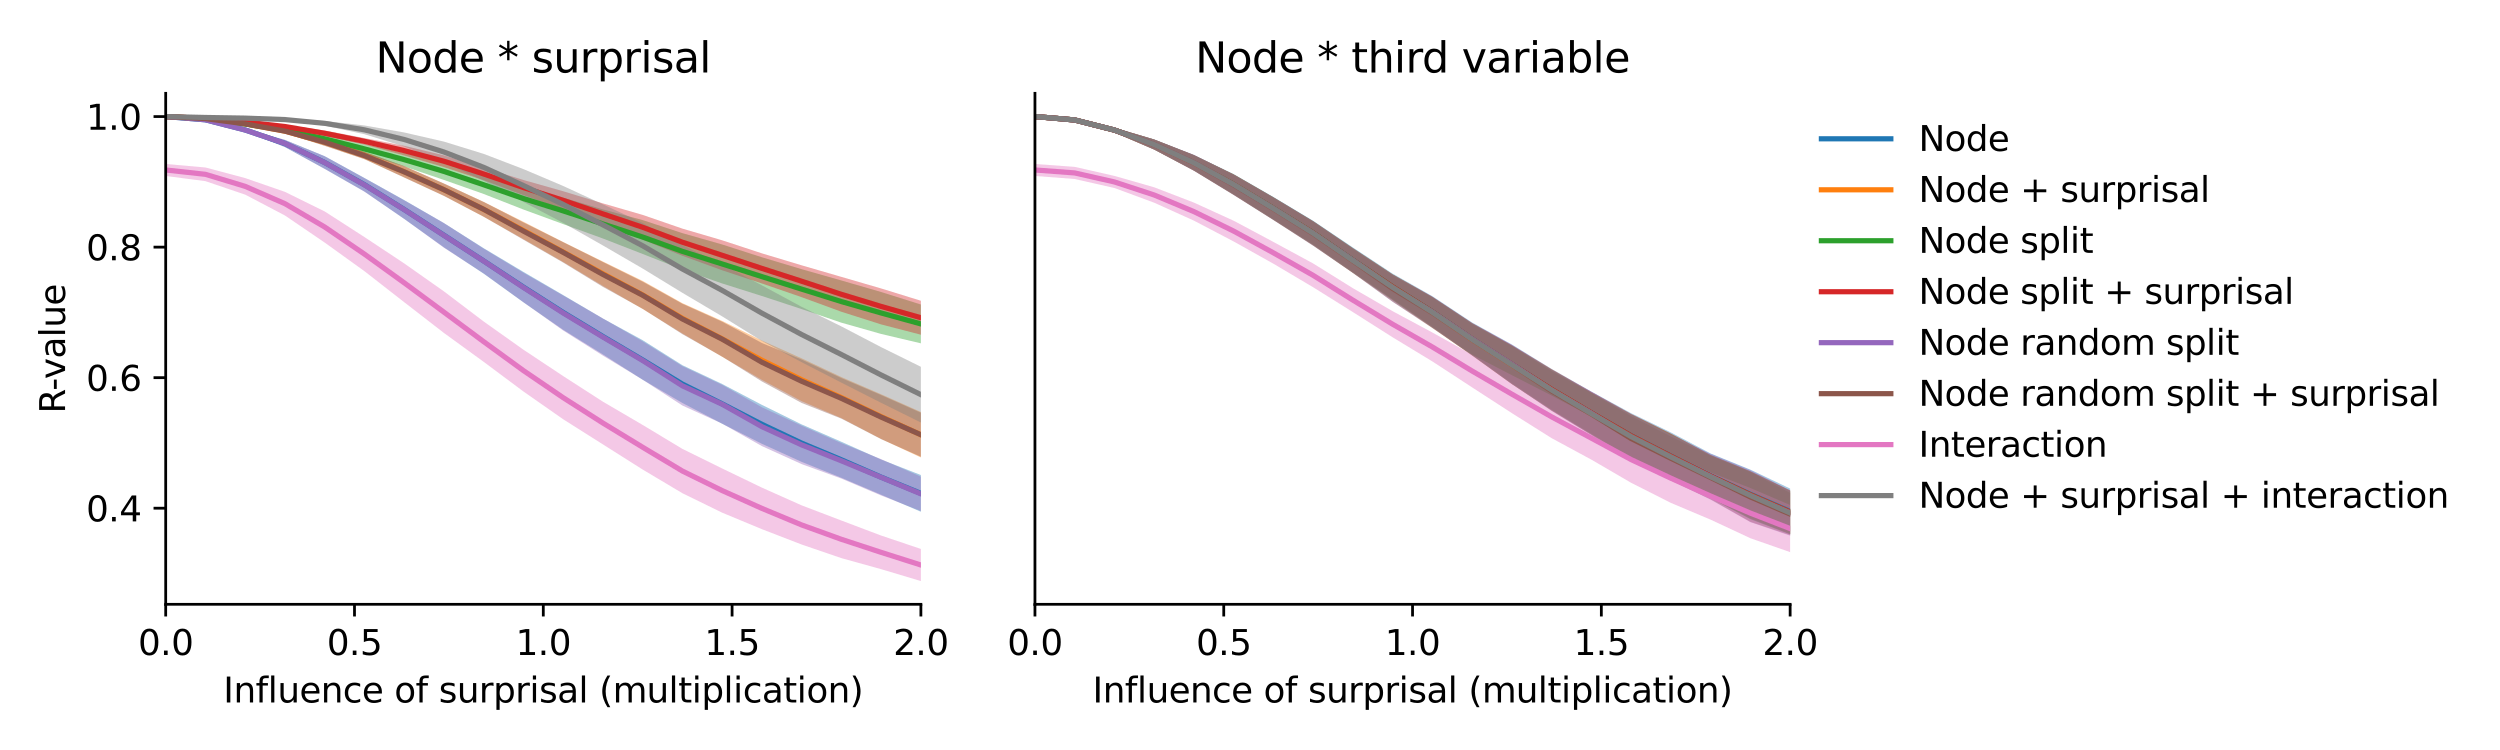<?xml version="1.0" encoding="utf-8" standalone="no"?>
<!DOCTYPE svg PUBLIC "-//W3C//DTD SVG 1.1//EN"
  "http://www.w3.org/Graphics/SVG/1.1/DTD/svg11.dtd">
<svg xmlns:xlink="http://www.w3.org/1999/xlink" width="720pt" height="216pt" viewBox="0 0 720 216" xmlns="http://www.w3.org/2000/svg" version="1.1">
 <defs>
  <style type="text/css">*{stroke-linejoin: round; stroke-linecap: butt}</style>
 </defs>
 <g id="figure_1">
  <g id="patch_1">
   <path d="M 0 216 
L 720 216 
L 720 0 
L 0 0 
z
" style="fill: #ffffff"/>
  </g>
  <g id="axes_1">
   <g id="patch_2">
    <path d="M 47.72 174.04 
L 265.215 174.04 
L 265.215 26.88 
L 47.72 26.88 
z
" style="fill: #ffffff"/>
   </g>
   <g id="PolyCollection_1">
    <path d="M 47.72 33.569 
L 47.72 33.569 
L 59.167 34.692 
L 70.614 37.788 
L 82.061 42.355 
L 93.508 48.625 
L 104.956 55.139 
L 116.403 63.035 
L 127.85 71.226 
L 139.297 78.815 
L 150.744 87.051 
L 162.191 94.983 
L 173.638 102.077 
L 185.085 109.355 
L 196.532 116.062 
L 207.979 122.026 
L 219.427 127.818 
L 230.874 133.017 
L 242.321 137.608 
L 253.768 142.486 
L 265.215 147.39 
L 265.215 136.808 
L 265.215 136.808 
L 253.768 132.359 
L 242.321 127.231 
L 230.874 122.235 
L 219.427 116.602 
L 207.979 110.59 
L 196.532 105.185 
L 185.085 97.969 
L 173.638 91.741 
L 162.191 84.984 
L 150.744 78.307 
L 139.297 71.483 
L 127.85 64.258 
L 116.403 57.623 
L 104.956 51.25 
L 93.508 44.979 
L 82.061 40.317 
L 70.614 37.077 
L 59.167 34.304 
L 47.72 33.569 
z
" clip-path="url(#pda5e75507c)" style="fill: #1f77b4; fill-opacity: 0.4"/>
   </g>
   <g id="PolyCollection_2">
    <path d="M 47.72 33.569 
L 47.72 33.569 
L 59.167 34.243 
L 70.614 35.971 
L 82.061 38.366 
L 93.508 41.963 
L 104.956 45.823 
L 116.403 51.083 
L 127.85 56.381 
L 139.297 62.418 
L 150.744 68.872 
L 162.191 75.459 
L 173.638 82.352 
L 185.085 88.983 
L 196.532 96.05 
L 207.979 102.748 
L 219.427 109.405 
L 230.874 115.535 
L 242.321 120.425 
L 253.768 126.426 
L 265.215 131.756 
L 265.215 118.658 
L 265.215 118.658 
L 253.768 113.558 
L 242.321 108.596 
L 230.874 103.2 
L 219.427 98.073 
L 207.979 92.435 
L 196.532 87.318 
L 185.085 80.901 
L 173.638 75.321 
L 162.191 69.704 
L 150.744 63.864 
L 139.297 58.148 
L 127.85 52.874 
L 116.403 47.837 
L 104.956 43.714 
L 93.508 39.89 
L 82.061 37.161 
L 70.614 35.367 
L 59.167 34.064 
L 47.72 33.569 
z
" clip-path="url(#pda5e75507c)" style="fill: #ff7f0e; fill-opacity: 0.4"/>
   </g>
   <g id="PolyCollection_3">
    <path d="M 47.72 33.569 
L 47.72 33.569 
L 59.167 34.426 
L 70.614 35.924 
L 82.061 38.113 
L 93.508 41.076 
L 104.956 44.317 
L 116.403 47.935 
L 127.85 51.824 
L 139.297 55.864 
L 150.744 60.35 
L 162.191 64.541 
L 173.638 68.691 
L 185.085 73.145 
L 196.532 77.66 
L 207.979 81.636 
L 219.427 85.254 
L 230.874 89.018 
L 242.321 92.934 
L 253.768 96.178 
L 265.215 98.883 
L 265.215 87.703 
L 265.215 87.703 
L 253.768 84.1 
L 242.321 80.777 
L 230.874 77.524 
L 219.427 74.092 
L 207.979 70.407 
L 196.532 67.144 
L 185.085 63.386 
L 173.638 60.314 
L 162.191 56.927 
L 150.744 54.014 
L 139.297 50.569 
L 127.85 46.919 
L 116.403 44.026 
L 104.956 41.452 
L 93.508 38.882 
L 82.061 36.85 
L 70.614 35.437 
L 59.167 34.154 
L 47.72 33.569 
z
" clip-path="url(#pda5e75507c)" style="fill: #2ca02c; fill-opacity: 0.4"/>
   </g>
   <g id="PolyCollection_4">
    <path d="M 47.72 33.57 
L 47.72 33.57 
L 59.167 34.211 
L 70.614 35.292 
L 82.061 36.87 
L 93.508 39.186 
L 104.956 41.631 
L 116.403 44.77 
L 127.85 48.129 
L 139.297 51.909 
L 150.744 56.208 
L 162.191 60.323 
L 173.638 64.63 
L 185.085 69.026 
L 196.532 73.669 
L 207.979 77.844 
L 219.427 81.643 
L 230.874 85.588 
L 242.321 89.792 
L 253.768 93.435 
L 265.215 96.401 
L 265.215 86.616 
L 265.215 86.616 
L 253.768 83.075 
L 242.321 79.741 
L 230.874 76.409 
L 219.427 72.965 
L 207.979 69.206 
L 196.532 65.845 
L 185.085 61.888 
L 173.638 58.576 
L 162.191 55.075 
L 150.744 51.836 
L 139.297 48.307 
L 127.85 44.737 
L 116.403 41.992 
L 104.956 39.769 
L 93.508 37.581 
L 82.061 36.009 
L 70.614 34.957 
L 59.167 34.038 
L 47.72 33.57 
z
" clip-path="url(#pda5e75507c)" style="fill: #d62728; fill-opacity: 0.4"/>
   </g>
   <g id="PolyCollection_5">
    <path d="M 47.72 33.569 
L 47.72 33.569 
L 59.167 34.69 
L 70.614 37.795 
L 82.061 42.362 
L 93.508 48.639 
L 104.956 55.206 
L 116.403 63.026 
L 127.85 71.341 
L 139.297 78.746 
L 150.744 87.047 
L 162.191 95.185 
L 173.638 102.417 
L 185.085 109.359 
L 196.532 116.793 
L 207.979 122.011 
L 219.427 128.478 
L 230.874 133.666 
L 242.321 137.834 
L 253.768 142.704 
L 265.215 147.182 
L 265.215 137.279 
L 265.215 137.279 
L 253.768 132.246 
L 242.321 127.61 
L 230.874 122.599 
L 219.427 117.29 
L 207.979 110.839 
L 196.532 105.453 
L 185.085 98.301 
L 173.638 91.726 
L 162.191 85.113 
L 150.744 78.539 
L 139.297 71.605 
L 127.85 64.244 
L 116.403 57.702 
L 104.956 51.315 
L 93.508 45.016 
L 82.061 40.266 
L 70.614 37.099 
L 59.167 34.307 
L 47.72 33.569 
z
" clip-path="url(#pda5e75507c)" style="fill: #9467bd; fill-opacity: 0.4"/>
   </g>
   <g id="PolyCollection_6">
    <path d="M 47.72 33.57 
L 47.72 33.57 
L 59.167 34.245 
L 70.614 35.978 
L 82.061 38.367 
L 93.508 42.003 
L 104.956 45.85 
L 116.403 51.126 
L 127.85 56.427 
L 139.297 62.419 
L 150.744 69.039 
L 162.191 75.622 
L 173.638 82.623 
L 185.085 88.945 
L 196.532 96.247 
L 207.979 102.716 
L 219.427 109.865 
L 230.874 116.063 
L 242.321 120.574 
L 253.768 126.476 
L 265.215 131.553 
L 265.215 118.872 
L 265.215 118.872 
L 253.768 113.785 
L 242.321 108.887 
L 230.874 103.547 
L 219.427 98.789 
L 207.979 92.643 
L 196.532 87.482 
L 185.085 81.117 
L 173.638 75.461 
L 162.191 69.741 
L 150.744 64.056 
L 139.297 58.165 
L 127.85 52.855 
L 116.403 47.852 
L 104.956 43.75 
L 93.508 39.89 
L 82.061 37.164 
L 70.614 35.38 
L 59.167 34.065 
L 47.72 33.57 
z
" clip-path="url(#pda5e75507c)" style="fill: #8c564b; fill-opacity: 0.4"/>
   </g>
   <g id="PolyCollection_7">
    <path d="M 47.72 47.224 
L 47.72 50.682 
L 59.167 52.176 
L 70.614 56.058 
L 82.061 62.061 
L 93.508 69.86 
L 104.956 78.097 
L 116.403 87.027 
L 127.85 95.891 
L 139.297 104.209 
L 150.744 112.745 
L 162.191 120.747 
L 173.638 127.988 
L 185.085 135.228 
L 196.532 142.048 
L 207.979 147.65 
L 219.427 152.403 
L 230.874 156.825 
L 242.321 160.743 
L 253.768 163.924 
L 265.215 167.351 
L 265.215 158.097 
L 265.215 158.097 
L 253.768 154.241 
L 242.321 149.911 
L 230.874 145.545 
L 219.427 140.439 
L 207.979 134.917 
L 196.532 129.282 
L 185.085 122.385 
L 173.638 115.684 
L 162.191 108.307 
L 150.744 100.711 
L 139.297 92.589 
L 127.85 83.913 
L 116.403 75.854 
L 104.956 68.267 
L 93.508 60.894 
L 82.061 55.256 
L 70.614 51.287 
L 59.167 48.236 
L 47.72 47.224 
z
" clip-path="url(#pda5e75507c)" style="fill: #e377c2; fill-opacity: 0.4"/>
   </g>
   <g id="PolyCollection_8">
    <path d="M 47.72 33.569 
L 47.72 33.569 
L 59.167 33.858 
L 70.614 34.073 
L 82.061 34.668 
L 93.508 36.194 
L 104.956 38.657 
L 116.403 42.198 
L 127.85 46.773 
L 139.297 52.073 
L 150.744 58.162 
L 162.191 64.192 
L 173.638 70.695 
L 185.085 77.341 
L 196.532 84.337 
L 207.979 91.115 
L 219.427 98.209 
L 230.874 104.325 
L 242.321 110.211 
L 253.768 116.021 
L 265.215 121.689 
L 265.215 105.639 
L 265.215 105.639 
L 253.768 99.981 
L 242.321 94.008 
L 230.874 88.368 
L 219.427 82.175 
L 207.979 76.142 
L 196.532 70.607 
L 185.085 64.217 
L 173.638 58.849 
L 162.191 53.558 
L 150.744 48.701 
L 139.297 44.316 
L 127.85 40.784 
L 116.403 38.15 
L 104.956 36.136 
L 93.508 34.84 
L 82.061 34.213 
L 70.614 33.966 
L 59.167 33.808 
L 47.72 33.569 
z
" clip-path="url(#pda5e75507c)" style="fill: #7f7f7f; fill-opacity: 0.4"/>
   </g>
   <g id="matplotlib.axis_1">
    <g id="xtick_1">
     <g id="line2d_1">
      <defs>
       <path id="m2156911f86" d="M 0 0 
L 0 3.5 
" style="stroke: #000000; stroke-width: 0.8"/>
      </defs>
      <g>
       <use xlink:href="#m2156911f86" x="47.72" y="174.04" style="stroke: #000000; stroke-width: 0.8"/>
      </g>
     </g>
     <g id="text_1">
      <!-- 0.0 -->
      <g transform="translate(39.768 188.638)scale(0.1 -0.1)">
       <defs>
        <path id="DejaVuSans-30" d="M 2034 4250 
Q 1547 4250 1301 3770 
Q 1056 3291 1056 2328 
Q 1056 1369 1301 889 
Q 1547 409 2034 409 
Q 2525 409 2770 889 
Q 3016 1369 3016 2328 
Q 3016 3291 2770 3770 
Q 2525 4250 2034 4250 
z
M 2034 4750 
Q 2819 4750 3233 4129 
Q 3647 3509 3647 2328 
Q 3647 1150 3233 529 
Q 2819 -91 2034 -91 
Q 1250 -91 836 529 
Q 422 1150 422 2328 
Q 422 3509 836 4129 
Q 1250 4750 2034 4750 
z
" transform="scale(0.016)"/>
        <path id="DejaVuSans-2e" d="M 684 794 
L 1344 794 
L 1344 0 
L 684 0 
L 684 794 
z
" transform="scale(0.016)"/>
       </defs>
       <use xlink:href="#DejaVuSans-30"/>
       <use xlink:href="#DejaVuSans-2e" x="63.623"/>
       <use xlink:href="#DejaVuSans-30" x="95.41"/>
      </g>
     </g>
    </g>
    <g id="xtick_2">
     <g id="line2d_2">
      <g>
       <use xlink:href="#m2156911f86" x="102.094" y="174.04" style="stroke: #000000; stroke-width: 0.8"/>
      </g>
     </g>
     <g id="text_2">
      <!-- 0.5 -->
      <g transform="translate(94.142 188.638)scale(0.1 -0.1)">
       <defs>
        <path id="DejaVuSans-35" d="M 691 4666 
L 3169 4666 
L 3169 4134 
L 1269 4134 
L 1269 2991 
Q 1406 3038 1543 3061 
Q 1681 3084 1819 3084 
Q 2600 3084 3056 2656 
Q 3513 2228 3513 1497 
Q 3513 744 3044 326 
Q 2575 -91 1722 -91 
Q 1428 -91 1123 -41 
Q 819 9 494 109 
L 494 744 
Q 775 591 1075 516 
Q 1375 441 1709 441 
Q 2250 441 2565 725 
Q 2881 1009 2881 1497 
Q 2881 1984 2565 2268 
Q 2250 2553 1709 2553 
Q 1456 2553 1204 2497 
Q 953 2441 691 2322 
L 691 4666 
z
" transform="scale(0.016)"/>
       </defs>
       <use xlink:href="#DejaVuSans-30"/>
       <use xlink:href="#DejaVuSans-2e" x="63.623"/>
       <use xlink:href="#DejaVuSans-35" x="95.41"/>
      </g>
     </g>
    </g>
    <g id="xtick_3">
     <g id="line2d_3">
      <g>
       <use xlink:href="#m2156911f86" x="156.468" y="174.04" style="stroke: #000000; stroke-width: 0.8"/>
      </g>
     </g>
     <g id="text_3">
      <!-- 1.0 -->
      <g transform="translate(148.516 188.638)scale(0.1 -0.1)">
       <defs>
        <path id="DejaVuSans-31" d="M 794 531 
L 1825 531 
L 1825 4091 
L 703 3866 
L 703 4441 
L 1819 4666 
L 2450 4666 
L 2450 531 
L 3481 531 
L 3481 0 
L 794 0 
L 794 531 
z
" transform="scale(0.016)"/>
       </defs>
       <use xlink:href="#DejaVuSans-31"/>
       <use xlink:href="#DejaVuSans-2e" x="63.623"/>
       <use xlink:href="#DejaVuSans-30" x="95.41"/>
      </g>
     </g>
    </g>
    <g id="xtick_4">
     <g id="line2d_4">
      <g>
       <use xlink:href="#m2156911f86" x="210.841" y="174.04" style="stroke: #000000; stroke-width: 0.8"/>
      </g>
     </g>
     <g id="text_4">
      <!-- 1.5 -->
      <g transform="translate(202.89 188.638)scale(0.1 -0.1)">
       <use xlink:href="#DejaVuSans-31"/>
       <use xlink:href="#DejaVuSans-2e" x="63.623"/>
       <use xlink:href="#DejaVuSans-35" x="95.41"/>
      </g>
     </g>
    </g>
    <g id="xtick_5">
     <g id="line2d_5">
      <g>
       <use xlink:href="#m2156911f86" x="265.215" y="174.04" style="stroke: #000000; stroke-width: 0.8"/>
      </g>
     </g>
     <g id="text_5">
      <!-- 2.0 -->
      <g transform="translate(257.263 188.638)scale(0.1 -0.1)">
       <defs>
        <path id="DejaVuSans-32" d="M 1228 531 
L 3431 531 
L 3431 0 
L 469 0 
L 469 531 
Q 828 903 1448 1529 
Q 2069 2156 2228 2338 
Q 2531 2678 2651 2914 
Q 2772 3150 2772 3378 
Q 2772 3750 2511 3984 
Q 2250 4219 1831 4219 
Q 1534 4219 1204 4116 
Q 875 4013 500 3803 
L 500 4441 
Q 881 4594 1212 4672 
Q 1544 4750 1819 4750 
Q 2544 4750 2975 4387 
Q 3406 4025 3406 3419 
Q 3406 3131 3298 2873 
Q 3191 2616 2906 2266 
Q 2828 2175 2409 1742 
Q 1991 1309 1228 531 
z
" transform="scale(0.016)"/>
       </defs>
       <use xlink:href="#DejaVuSans-32"/>
       <use xlink:href="#DejaVuSans-2e" x="63.623"/>
       <use xlink:href="#DejaVuSans-30" x="95.41"/>
      </g>
     </g>
    </g>
    <g id="text_6">
     <!-- Influence of surprisal (multiplication) -->
     <g transform="translate(64.321 202.317)scale(0.1 -0.1)">
      <defs>
       <path id="DejaVuSans-49" d="M 628 4666 
L 1259 4666 
L 1259 0 
L 628 0 
L 628 4666 
z
" transform="scale(0.016)"/>
       <path id="DejaVuSans-6e" d="M 3513 2113 
L 3513 0 
L 2938 0 
L 2938 2094 
Q 2938 2591 2744 2837 
Q 2550 3084 2163 3084 
Q 1697 3084 1428 2787 
Q 1159 2491 1159 1978 
L 1159 0 
L 581 0 
L 581 3500 
L 1159 3500 
L 1159 2956 
Q 1366 3272 1645 3428 
Q 1925 3584 2291 3584 
Q 2894 3584 3203 3211 
Q 3513 2838 3513 2113 
z
" transform="scale(0.016)"/>
       <path id="DejaVuSans-66" d="M 2375 4863 
L 2375 4384 
L 1825 4384 
Q 1516 4384 1395 4259 
Q 1275 4134 1275 3809 
L 1275 3500 
L 2222 3500 
L 2222 3053 
L 1275 3053 
L 1275 0 
L 697 0 
L 697 3053 
L 147 3053 
L 147 3500 
L 697 3500 
L 697 3744 
Q 697 4328 969 4595 
Q 1241 4863 1831 4863 
L 2375 4863 
z
" transform="scale(0.016)"/>
       <path id="DejaVuSans-6c" d="M 603 4863 
L 1178 4863 
L 1178 0 
L 603 0 
L 603 4863 
z
" transform="scale(0.016)"/>
       <path id="DejaVuSans-75" d="M 544 1381 
L 544 3500 
L 1119 3500 
L 1119 1403 
Q 1119 906 1312 657 
Q 1506 409 1894 409 
Q 2359 409 2629 706 
Q 2900 1003 2900 1516 
L 2900 3500 
L 3475 3500 
L 3475 0 
L 2900 0 
L 2900 538 
Q 2691 219 2414 64 
Q 2138 -91 1772 -91 
Q 1169 -91 856 284 
Q 544 659 544 1381 
z
M 1991 3584 
L 1991 3584 
z
" transform="scale(0.016)"/>
       <path id="DejaVuSans-65" d="M 3597 1894 
L 3597 1613 
L 953 1613 
Q 991 1019 1311 708 
Q 1631 397 2203 397 
Q 2534 397 2845 478 
Q 3156 559 3463 722 
L 3463 178 
Q 3153 47 2828 -22 
Q 2503 -91 2169 -91 
Q 1331 -91 842 396 
Q 353 884 353 1716 
Q 353 2575 817 3079 
Q 1281 3584 2069 3584 
Q 2775 3584 3186 3129 
Q 3597 2675 3597 1894 
z
M 3022 2063 
Q 3016 2534 2758 2815 
Q 2500 3097 2075 3097 
Q 1594 3097 1305 2825 
Q 1016 2553 972 2059 
L 3022 2063 
z
" transform="scale(0.016)"/>
       <path id="DejaVuSans-63" d="M 3122 3366 
L 3122 2828 
Q 2878 2963 2633 3030 
Q 2388 3097 2138 3097 
Q 1578 3097 1268 2742 
Q 959 2388 959 1747 
Q 959 1106 1268 751 
Q 1578 397 2138 397 
Q 2388 397 2633 464 
Q 2878 531 3122 666 
L 3122 134 
Q 2881 22 2623 -34 
Q 2366 -91 2075 -91 
Q 1284 -91 818 406 
Q 353 903 353 1747 
Q 353 2603 823 3093 
Q 1294 3584 2113 3584 
Q 2378 3584 2631 3529 
Q 2884 3475 3122 3366 
z
" transform="scale(0.016)"/>
       <path id="DejaVuSans-20" transform="scale(0.016)"/>
       <path id="DejaVuSans-6f" d="M 1959 3097 
Q 1497 3097 1228 2736 
Q 959 2375 959 1747 
Q 959 1119 1226 758 
Q 1494 397 1959 397 
Q 2419 397 2687 759 
Q 2956 1122 2956 1747 
Q 2956 2369 2687 2733 
Q 2419 3097 1959 3097 
z
M 1959 3584 
Q 2709 3584 3137 3096 
Q 3566 2609 3566 1747 
Q 3566 888 3137 398 
Q 2709 -91 1959 -91 
Q 1206 -91 779 398 
Q 353 888 353 1747 
Q 353 2609 779 3096 
Q 1206 3584 1959 3584 
z
" transform="scale(0.016)"/>
       <path id="DejaVuSans-73" d="M 2834 3397 
L 2834 2853 
Q 2591 2978 2328 3040 
Q 2066 3103 1784 3103 
Q 1356 3103 1142 2972 
Q 928 2841 928 2578 
Q 928 2378 1081 2264 
Q 1234 2150 1697 2047 
L 1894 2003 
Q 2506 1872 2764 1633 
Q 3022 1394 3022 966 
Q 3022 478 2636 193 
Q 2250 -91 1575 -91 
Q 1294 -91 989 -36 
Q 684 19 347 128 
L 347 722 
Q 666 556 975 473 
Q 1284 391 1588 391 
Q 1994 391 2212 530 
Q 2431 669 2431 922 
Q 2431 1156 2273 1281 
Q 2116 1406 1581 1522 
L 1381 1569 
Q 847 1681 609 1914 
Q 372 2147 372 2553 
Q 372 3047 722 3315 
Q 1072 3584 1716 3584 
Q 2034 3584 2315 3537 
Q 2597 3491 2834 3397 
z
" transform="scale(0.016)"/>
       <path id="DejaVuSans-72" d="M 2631 2963 
Q 2534 3019 2420 3045 
Q 2306 3072 2169 3072 
Q 1681 3072 1420 2755 
Q 1159 2438 1159 1844 
L 1159 0 
L 581 0 
L 581 3500 
L 1159 3500 
L 1159 2956 
Q 1341 3275 1631 3429 
Q 1922 3584 2338 3584 
Q 2397 3584 2469 3576 
Q 2541 3569 2628 3553 
L 2631 2963 
z
" transform="scale(0.016)"/>
       <path id="DejaVuSans-70" d="M 1159 525 
L 1159 -1331 
L 581 -1331 
L 581 3500 
L 1159 3500 
L 1159 2969 
Q 1341 3281 1617 3432 
Q 1894 3584 2278 3584 
Q 2916 3584 3314 3078 
Q 3713 2572 3713 1747 
Q 3713 922 3314 415 
Q 2916 -91 2278 -91 
Q 1894 -91 1617 61 
Q 1341 213 1159 525 
z
M 3116 1747 
Q 3116 2381 2855 2742 
Q 2594 3103 2138 3103 
Q 1681 3103 1420 2742 
Q 1159 2381 1159 1747 
Q 1159 1113 1420 752 
Q 1681 391 2138 391 
Q 2594 391 2855 752 
Q 3116 1113 3116 1747 
z
" transform="scale(0.016)"/>
       <path id="DejaVuSans-69" d="M 603 3500 
L 1178 3500 
L 1178 0 
L 603 0 
L 603 3500 
z
M 603 4863 
L 1178 4863 
L 1178 4134 
L 603 4134 
L 603 4863 
z
" transform="scale(0.016)"/>
       <path id="DejaVuSans-61" d="M 2194 1759 
Q 1497 1759 1228 1600 
Q 959 1441 959 1056 
Q 959 750 1161 570 
Q 1363 391 1709 391 
Q 2188 391 2477 730 
Q 2766 1069 2766 1631 
L 2766 1759 
L 2194 1759 
z
M 3341 1997 
L 3341 0 
L 2766 0 
L 2766 531 
Q 2569 213 2275 61 
Q 1981 -91 1556 -91 
Q 1019 -91 701 211 
Q 384 513 384 1019 
Q 384 1609 779 1909 
Q 1175 2209 1959 2209 
L 2766 2209 
L 2766 2266 
Q 2766 2663 2505 2880 
Q 2244 3097 1772 3097 
Q 1472 3097 1187 3025 
Q 903 2953 641 2809 
L 641 3341 
Q 956 3463 1253 3523 
Q 1550 3584 1831 3584 
Q 2591 3584 2966 3190 
Q 3341 2797 3341 1997 
z
" transform="scale(0.016)"/>
       <path id="DejaVuSans-28" d="M 1984 4856 
Q 1566 4138 1362 3434 
Q 1159 2731 1159 2009 
Q 1159 1288 1364 580 
Q 1569 -128 1984 -844 
L 1484 -844 
Q 1016 -109 783 600 
Q 550 1309 550 2009 
Q 550 2706 781 3412 
Q 1013 4119 1484 4856 
L 1984 4856 
z
" transform="scale(0.016)"/>
       <path id="DejaVuSans-6d" d="M 3328 2828 
Q 3544 3216 3844 3400 
Q 4144 3584 4550 3584 
Q 5097 3584 5394 3201 
Q 5691 2819 5691 2113 
L 5691 0 
L 5113 0 
L 5113 2094 
Q 5113 2597 4934 2840 
Q 4756 3084 4391 3084 
Q 3944 3084 3684 2787 
Q 3425 2491 3425 1978 
L 3425 0 
L 2847 0 
L 2847 2094 
Q 2847 2600 2669 2842 
Q 2491 3084 2119 3084 
Q 1678 3084 1418 2786 
Q 1159 2488 1159 1978 
L 1159 0 
L 581 0 
L 581 3500 
L 1159 3500 
L 1159 2956 
Q 1356 3278 1631 3431 
Q 1906 3584 2284 3584 
Q 2666 3584 2933 3390 
Q 3200 3197 3328 2828 
z
" transform="scale(0.016)"/>
       <path id="DejaVuSans-74" d="M 1172 4494 
L 1172 3500 
L 2356 3500 
L 2356 3053 
L 1172 3053 
L 1172 1153 
Q 1172 725 1289 603 
Q 1406 481 1766 481 
L 2356 481 
L 2356 0 
L 1766 0 
Q 1100 0 847 248 
Q 594 497 594 1153 
L 594 3053 
L 172 3053 
L 172 3500 
L 594 3500 
L 594 4494 
L 1172 4494 
z
" transform="scale(0.016)"/>
       <path id="DejaVuSans-29" d="M 513 4856 
L 1013 4856 
Q 1481 4119 1714 3412 
Q 1947 2706 1947 2009 
Q 1947 1309 1714 600 
Q 1481 -109 1013 -844 
L 513 -844 
Q 928 -128 1133 580 
Q 1338 1288 1338 2009 
Q 1338 2731 1133 3434 
Q 928 4138 513 4856 
z
" transform="scale(0.016)"/>
      </defs>
      <use xlink:href="#DejaVuSans-49"/>
      <use xlink:href="#DejaVuSans-6e" x="29.492"/>
      <use xlink:href="#DejaVuSans-66" x="92.871"/>
      <use xlink:href="#DejaVuSans-6c" x="128.076"/>
      <use xlink:href="#DejaVuSans-75" x="155.859"/>
      <use xlink:href="#DejaVuSans-65" x="219.238"/>
      <use xlink:href="#DejaVuSans-6e" x="280.762"/>
      <use xlink:href="#DejaVuSans-63" x="344.141"/>
      <use xlink:href="#DejaVuSans-65" x="399.121"/>
      <use xlink:href="#DejaVuSans-20" x="460.645"/>
      <use xlink:href="#DejaVuSans-6f" x="492.432"/>
      <use xlink:href="#DejaVuSans-66" x="553.613"/>
      <use xlink:href="#DejaVuSans-20" x="588.818"/>
      <use xlink:href="#DejaVuSans-73" x="620.605"/>
      <use xlink:href="#DejaVuSans-75" x="672.705"/>
      <use xlink:href="#DejaVuSans-72" x="736.084"/>
      <use xlink:href="#DejaVuSans-70" x="777.197"/>
      <use xlink:href="#DejaVuSans-72" x="840.674"/>
      <use xlink:href="#DejaVuSans-69" x="881.787"/>
      <use xlink:href="#DejaVuSans-73" x="909.57"/>
      <use xlink:href="#DejaVuSans-61" x="961.67"/>
      <use xlink:href="#DejaVuSans-6c" x="1022.949"/>
      <use xlink:href="#DejaVuSans-20" x="1050.732"/>
      <use xlink:href="#DejaVuSans-28" x="1082.52"/>
      <use xlink:href="#DejaVuSans-6d" x="1121.533"/>
      <use xlink:href="#DejaVuSans-75" x="1218.945"/>
      <use xlink:href="#DejaVuSans-6c" x="1282.324"/>
      <use xlink:href="#DejaVuSans-74" x="1310.107"/>
      <use xlink:href="#DejaVuSans-69" x="1349.316"/>
      <use xlink:href="#DejaVuSans-70" x="1377.1"/>
      <use xlink:href="#DejaVuSans-6c" x="1440.576"/>
      <use xlink:href="#DejaVuSans-69" x="1468.359"/>
      <use xlink:href="#DejaVuSans-63" x="1496.143"/>
      <use xlink:href="#DejaVuSans-61" x="1551.123"/>
      <use xlink:href="#DejaVuSans-74" x="1612.402"/>
      <use xlink:href="#DejaVuSans-69" x="1651.611"/>
      <use xlink:href="#DejaVuSans-6f" x="1679.395"/>
      <use xlink:href="#DejaVuSans-6e" x="1740.576"/>
      <use xlink:href="#DejaVuSans-29" x="1803.955"/>
     </g>
    </g>
   </g>
   <g id="matplotlib.axis_2">
    <g id="ytick_1">
     <g id="line2d_6">
      <defs>
       <path id="m9c6ebc7420" d="M 0 0 
L -3.5 0 
" style="stroke: #000000; stroke-width: 0.8"/>
      </defs>
      <g>
       <use xlink:href="#m9c6ebc7420" x="47.72" y="146.362" style="stroke: #000000; stroke-width: 0.8"/>
      </g>
     </g>
     <g id="text_7">
      <!-- 0.4 -->
      <g transform="translate(24.817 150.161)scale(0.1 -0.1)">
       <defs>
        <path id="DejaVuSans-34" d="M 2419 4116 
L 825 1625 
L 2419 1625 
L 2419 4116 
z
M 2253 4666 
L 3047 4666 
L 3047 1625 
L 3713 1625 
L 3713 1100 
L 3047 1100 
L 3047 0 
L 2419 0 
L 2419 1100 
L 313 1100 
L 313 1709 
L 2253 4666 
z
" transform="scale(0.016)"/>
       </defs>
       <use xlink:href="#DejaVuSans-30"/>
       <use xlink:href="#DejaVuSans-2e" x="63.623"/>
       <use xlink:href="#DejaVuSans-34" x="95.41"/>
      </g>
     </g>
    </g>
    <g id="ytick_2">
     <g id="line2d_7">
      <g>
       <use xlink:href="#m9c6ebc7420" x="47.72" y="108.764" style="stroke: #000000; stroke-width: 0.8"/>
      </g>
     </g>
     <g id="text_8">
      <!-- 0.6 -->
      <g transform="translate(24.817 112.563)scale(0.1 -0.1)">
       <defs>
        <path id="DejaVuSans-36" d="M 2113 2584 
Q 1688 2584 1439 2293 
Q 1191 2003 1191 1497 
Q 1191 994 1439 701 
Q 1688 409 2113 409 
Q 2538 409 2786 701 
Q 3034 994 3034 1497 
Q 3034 2003 2786 2293 
Q 2538 2584 2113 2584 
z
M 3366 4563 
L 3366 3988 
Q 3128 4100 2886 4159 
Q 2644 4219 2406 4219 
Q 1781 4219 1451 3797 
Q 1122 3375 1075 2522 
Q 1259 2794 1537 2939 
Q 1816 3084 2150 3084 
Q 2853 3084 3261 2657 
Q 3669 2231 3669 1497 
Q 3669 778 3244 343 
Q 2819 -91 2113 -91 
Q 1303 -91 875 529 
Q 447 1150 447 2328 
Q 447 3434 972 4092 
Q 1497 4750 2381 4750 
Q 2619 4750 2861 4703 
Q 3103 4656 3366 4563 
z
" transform="scale(0.016)"/>
       </defs>
       <use xlink:href="#DejaVuSans-30"/>
       <use xlink:href="#DejaVuSans-2e" x="63.623"/>
       <use xlink:href="#DejaVuSans-36" x="95.41"/>
      </g>
     </g>
    </g>
    <g id="ytick_3">
     <g id="line2d_8">
      <g>
       <use xlink:href="#m9c6ebc7420" x="47.72" y="71.167" style="stroke: #000000; stroke-width: 0.8"/>
      </g>
     </g>
     <g id="text_9">
      <!-- 0.8 -->
      <g transform="translate(24.817 74.966)scale(0.1 -0.1)">
       <defs>
        <path id="DejaVuSans-38" d="M 2034 2216 
Q 1584 2216 1326 1975 
Q 1069 1734 1069 1313 
Q 1069 891 1326 650 
Q 1584 409 2034 409 
Q 2484 409 2743 651 
Q 3003 894 3003 1313 
Q 3003 1734 2745 1975 
Q 2488 2216 2034 2216 
z
M 1403 2484 
Q 997 2584 770 2862 
Q 544 3141 544 3541 
Q 544 4100 942 4425 
Q 1341 4750 2034 4750 
Q 2731 4750 3128 4425 
Q 3525 4100 3525 3541 
Q 3525 3141 3298 2862 
Q 3072 2584 2669 2484 
Q 3125 2378 3379 2068 
Q 3634 1759 3634 1313 
Q 3634 634 3220 271 
Q 2806 -91 2034 -91 
Q 1263 -91 848 271 
Q 434 634 434 1313 
Q 434 1759 690 2068 
Q 947 2378 1403 2484 
z
M 1172 3481 
Q 1172 3119 1398 2916 
Q 1625 2713 2034 2713 
Q 2441 2713 2670 2916 
Q 2900 3119 2900 3481 
Q 2900 3844 2670 4047 
Q 2441 4250 2034 4250 
Q 1625 4250 1398 4047 
Q 1172 3844 1172 3481 
z
" transform="scale(0.016)"/>
       </defs>
       <use xlink:href="#DejaVuSans-30"/>
       <use xlink:href="#DejaVuSans-2e" x="63.623"/>
       <use xlink:href="#DejaVuSans-38" x="95.41"/>
      </g>
     </g>
    </g>
    <g id="ytick_4">
     <g id="line2d_9">
      <g>
       <use xlink:href="#m9c6ebc7420" x="47.72" y="33.569" style="stroke: #000000; stroke-width: 0.8"/>
      </g>
     </g>
     <g id="text_10">
      <!-- 1.0 -->
      <g transform="translate(24.817 37.368)scale(0.1 -0.1)">
       <use xlink:href="#DejaVuSans-31"/>
       <use xlink:href="#DejaVuSans-2e" x="63.623"/>
       <use xlink:href="#DejaVuSans-30" x="95.41"/>
      </g>
     </g>
    </g>
    <g id="text_11">
     <!-- R-value -->
     <g transform="translate(18.737 119.065)rotate(-90)scale(0.1 -0.1)">
      <defs>
       <path id="DejaVuSans-52" d="M 2841 2188 
Q 3044 2119 3236 1894 
Q 3428 1669 3622 1275 
L 4263 0 
L 3584 0 
L 2988 1197 
Q 2756 1666 2539 1819 
Q 2322 1972 1947 1972 
L 1259 1972 
L 1259 0 
L 628 0 
L 628 4666 
L 2053 4666 
Q 2853 4666 3247 4331 
Q 3641 3997 3641 3322 
Q 3641 2881 3436 2590 
Q 3231 2300 2841 2188 
z
M 1259 4147 
L 1259 2491 
L 2053 2491 
Q 2509 2491 2742 2702 
Q 2975 2913 2975 3322 
Q 2975 3731 2742 3939 
Q 2509 4147 2053 4147 
L 1259 4147 
z
" transform="scale(0.016)"/>
       <path id="DejaVuSans-2d" d="M 313 2009 
L 1997 2009 
L 1997 1497 
L 313 1497 
L 313 2009 
z
" transform="scale(0.016)"/>
       <path id="DejaVuSans-76" d="M 191 3500 
L 800 3500 
L 1894 563 
L 2988 3500 
L 3597 3500 
L 2284 0 
L 1503 0 
L 191 3500 
z
" transform="scale(0.016)"/>
      </defs>
      <use xlink:href="#DejaVuSans-52"/>
      <use xlink:href="#DejaVuSans-2d" x="65.482"/>
      <use xlink:href="#DejaVuSans-76" x="98.941"/>
      <use xlink:href="#DejaVuSans-61" x="158.121"/>
      <use xlink:href="#DejaVuSans-6c" x="219.4"/>
      <use xlink:href="#DejaVuSans-75" x="247.184"/>
      <use xlink:href="#DejaVuSans-65" x="310.562"/>
     </g>
    </g>
   </g>
   <g id="line2d_10">
    <path d="M 47.72 33.569 
L 59.167 34.498 
L 70.614 37.432 
L 82.061 41.336 
L 93.508 46.802 
L 104.956 53.195 
L 116.403 60.329 
L 127.85 67.742 
L 139.297 75.149 
L 150.744 82.679 
L 162.191 89.984 
L 173.638 96.909 
L 185.085 103.662 
L 196.532 110.623 
L 207.979 116.308 
L 219.427 122.21 
L 230.874 127.626 
L 242.321 132.419 
L 253.768 137.422 
L 265.215 142.099 
" clip-path="url(#pda5e75507c)" style="fill: none; stroke: #1f77b4; stroke-width: 1.5; stroke-linecap: square"/>
   </g>
   <g id="line2d_11">
    <path d="M 47.72 33.569 
L 59.167 34.154 
L 70.614 35.669 
L 82.061 37.764 
L 93.508 40.927 
L 104.956 44.768 
L 116.403 49.46 
L 127.85 54.627 
L 139.297 60.283 
L 150.744 66.368 
L 162.191 72.581 
L 173.638 78.836 
L 185.085 84.942 
L 196.532 91.684 
L 207.979 97.591 
L 219.427 103.739 
L 230.874 109.368 
L 242.321 114.51 
L 253.768 119.992 
L 265.215 125.207 
" clip-path="url(#pda5e75507c)" style="fill: none; stroke: #ff7f0e; stroke-width: 1.5; stroke-linecap: square"/>
   </g>
   <g id="line2d_12">
    <path d="M 47.72 33.569 
L 59.167 34.29 
L 70.614 35.68 
L 82.061 37.481 
L 93.508 39.979 
L 104.956 42.884 
L 116.403 45.98 
L 127.85 49.371 
L 139.297 53.217 
L 150.744 57.182 
L 162.191 60.734 
L 173.638 64.502 
L 185.085 68.265 
L 196.532 72.402 
L 207.979 76.021 
L 219.427 79.673 
L 230.874 83.271 
L 242.321 86.856 
L 253.768 90.139 
L 265.215 93.293 
" clip-path="url(#pda5e75507c)" style="fill: none; stroke: #2ca02c; stroke-width: 1.5; stroke-linecap: square"/>
   </g>
   <g id="line2d_13">
    <path d="M 47.72 33.57 
L 59.167 34.124 
L 70.614 35.124 
L 82.061 36.439 
L 93.508 38.384 
L 104.956 40.7 
L 116.403 43.381 
L 127.85 46.433 
L 139.297 50.108 
L 150.744 54.022 
L 162.191 57.699 
L 173.638 61.603 
L 185.085 65.457 
L 196.532 69.757 
L 207.979 73.525 
L 219.427 77.304 
L 230.874 80.998 
L 242.321 84.767 
L 253.768 88.255 
L 265.215 91.509 
" clip-path="url(#pda5e75507c)" style="fill: none; stroke: #d62728; stroke-width: 1.5; stroke-linecap: square"/>
   </g>
   <g id="line2d_14">
    <path d="M 47.72 33.569 
L 59.167 34.499 
L 70.614 37.447 
L 82.061 41.314 
L 93.508 46.828 
L 104.956 53.26 
L 116.403 60.364 
L 127.85 67.793 
L 139.297 75.176 
L 150.744 82.793 
L 162.191 90.149 
L 173.638 97.072 
L 185.085 103.83 
L 196.532 111.123 
L 207.979 116.425 
L 219.427 122.884 
L 230.874 128.132 
L 242.321 132.722 
L 253.768 137.475 
L 265.215 142.231 
" clip-path="url(#pda5e75507c)" style="fill: none; stroke: #9467bd; stroke-width: 1.5; stroke-linecap: square"/>
   </g>
   <g id="line2d_15">
    <path d="M 47.72 33.57 
L 59.167 34.155 
L 70.614 35.679 
L 82.061 37.765 
L 93.508 40.947 
L 104.956 44.8 
L 116.403 49.489 
L 127.85 54.641 
L 139.297 60.292 
L 150.744 66.548 
L 162.191 72.682 
L 173.638 79.042 
L 185.085 85.031 
L 196.532 91.865 
L 207.979 97.679 
L 219.427 104.327 
L 230.874 109.805 
L 242.321 114.731 
L 253.768 120.13 
L 265.215 125.213 
" clip-path="url(#pda5e75507c)" style="fill: none; stroke: #8c564b; stroke-width: 1.5; stroke-linecap: square"/>
   </g>
   <g id="line2d_16">
    <path d="M 47.72 48.953 
L 59.167 50.206 
L 70.614 53.673 
L 82.061 58.659 
L 93.508 65.377 
L 104.956 73.182 
L 116.403 81.441 
L 127.85 89.902 
L 139.297 98.399 
L 150.744 106.728 
L 162.191 114.527 
L 173.638 121.836 
L 185.085 128.806 
L 196.532 135.665 
L 207.979 141.284 
L 219.427 146.421 
L 230.874 151.185 
L 242.321 155.327 
L 253.768 159.082 
L 265.215 162.724 
" clip-path="url(#pda5e75507c)" style="fill: none; stroke: #e377c2; stroke-width: 1.5; stroke-linecap: square"/>
   </g>
   <g id="line2d_17">
    <path d="M 47.72 33.569 
L 59.167 33.833 
L 70.614 34.02 
L 82.061 34.44 
L 93.508 35.517 
L 104.956 37.397 
L 116.403 40.174 
L 127.85 43.778 
L 139.297 48.194 
L 150.744 53.432 
L 162.191 58.875 
L 173.638 64.772 
L 185.085 70.779 
L 196.532 77.472 
L 207.979 83.628 
L 219.427 90.192 
L 230.874 96.347 
L 242.321 102.109 
L 253.768 108.001 
L 265.215 113.664 
" clip-path="url(#pda5e75507c)" style="fill: none; stroke: #7f7f7f; stroke-width: 1.5; stroke-linecap: square"/>
   </g>
   <g id="patch_3">
    <path d="M 47.72 174.04 
L 47.72 26.88 
" style="fill: none; stroke: #000000; stroke-width: 0.8; stroke-linejoin: miter; stroke-linecap: square"/>
   </g>
   <g id="patch_4">
    <path d="M 47.72 174.04 
L 265.215 174.04 
" style="fill: none; stroke: #000000; stroke-width: 0.8; stroke-linejoin: miter; stroke-linecap: square"/>
   </g>
   <g id="text_12">
    <!-- Node * surprisal -->
    <g transform="translate(108.186 20.88)scale(0.12 -0.12)">
     <defs>
      <path id="DejaVuSans-4e" d="M 628 4666 
L 1478 4666 
L 3547 763 
L 3547 4666 
L 4159 4666 
L 4159 0 
L 3309 0 
L 1241 3903 
L 1241 0 
L 628 0 
L 628 4666 
z
" transform="scale(0.016)"/>
      <path id="DejaVuSans-64" d="M 2906 2969 
L 2906 4863 
L 3481 4863 
L 3481 0 
L 2906 0 
L 2906 525 
Q 2725 213 2448 61 
Q 2172 -91 1784 -91 
Q 1150 -91 751 415 
Q 353 922 353 1747 
Q 353 2572 751 3078 
Q 1150 3584 1784 3584 
Q 2172 3584 2448 3432 
Q 2725 3281 2906 2969 
z
M 947 1747 
Q 947 1113 1208 752 
Q 1469 391 1925 391 
Q 2381 391 2643 752 
Q 2906 1113 2906 1747 
Q 2906 2381 2643 2742 
Q 2381 3103 1925 3103 
Q 1469 3103 1208 2742 
Q 947 2381 947 1747 
z
" transform="scale(0.016)"/>
      <path id="DejaVuSans-2a" d="M 3009 3897 
L 1888 3291 
L 3009 2681 
L 2828 2375 
L 1778 3009 
L 1778 1831 
L 1422 1831 
L 1422 3009 
L 372 2375 
L 191 2681 
L 1313 3291 
L 191 3897 
L 372 4206 
L 1422 3572 
L 1422 4750 
L 1778 4750 
L 1778 3572 
L 2828 4206 
L 3009 3897 
z
" transform="scale(0.016)"/>
     </defs>
     <use xlink:href="#DejaVuSans-4e"/>
     <use xlink:href="#DejaVuSans-6f" x="74.805"/>
     <use xlink:href="#DejaVuSans-64" x="135.986"/>
     <use xlink:href="#DejaVuSans-65" x="199.463"/>
     <use xlink:href="#DejaVuSans-20" x="260.986"/>
     <use xlink:href="#DejaVuSans-2a" x="292.773"/>
     <use xlink:href="#DejaVuSans-20" x="342.773"/>
     <use xlink:href="#DejaVuSans-73" x="374.561"/>
     <use xlink:href="#DejaVuSans-75" x="426.66"/>
     <use xlink:href="#DejaVuSans-72" x="490.039"/>
     <use xlink:href="#DejaVuSans-70" x="531.152"/>
     <use xlink:href="#DejaVuSans-72" x="594.629"/>
     <use xlink:href="#DejaVuSans-69" x="635.742"/>
     <use xlink:href="#DejaVuSans-73" x="663.525"/>
     <use xlink:href="#DejaVuSans-61" x="715.625"/>
     <use xlink:href="#DejaVuSans-6c" x="776.904"/>
    </g>
   </g>
  </g>
  <g id="axes_2">
   <g id="patch_5">
    <path d="M 298.065 174.04 
L 515.56 174.04 
L 515.56 26.88 
L 298.065 26.88 
z
" style="fill: #ffffff"/>
   </g>
   <g id="PolyCollection_9">
    <path d="M 298.065 33.569 
L 298.065 33.569 
L 309.512 34.782 
L 320.959 38.146 
L 332.406 43.069 
L 343.853 49.086 
L 355.301 56.028 
L 366.748 63.263 
L 378.195 70.593 
L 389.642 78.543 
L 401.089 86.43 
L 412.536 94.318 
L 423.983 102.376 
L 435.43 110.611 
L 446.877 118.143 
L 458.324 125.118 
L 469.772 132.023 
L 481.219 138.148 
L 492.666 143.497 
L 504.113 149.468 
L 515.56 153.881 
L 515.56 140.713 
L 515.56 140.713 
L 504.113 135.257 
L 492.666 130.606 
L 481.219 124.549 
L 469.772 119.01 
L 458.324 112.784 
L 446.877 106.266 
L 435.43 99.23 
L 423.983 92.892 
L 412.536 85.317 
L 401.089 78.824 
L 389.642 71.283 
L 378.195 63.586 
L 366.748 56.737 
L 355.301 50.145 
L 343.853 44.656 
L 332.406 40.155 
L 320.959 36.773 
L 309.512 34.317 
L 298.065 33.569 
z
" clip-path="url(#p2efa5ef3b9)" style="fill: #1f77b4; fill-opacity: 0.4"/>
   </g>
   <g id="PolyCollection_10">
    <path d="M 298.065 33.569 
L 298.065 33.569 
L 309.512 34.782 
L 320.959 38.151 
L 332.406 43.077 
L 343.853 49.105 
L 355.301 56.058 
L 366.748 63.301 
L 378.195 70.64 
L 389.642 78.598 
L 401.089 86.48 
L 412.536 94.43 
L 423.983 102.439 
L 435.43 110.655 
L 446.877 118.186 
L 458.324 125.116 
L 469.772 132.022 
L 481.219 138.067 
L 492.666 143.4 
L 504.113 149.415 
L 515.56 153.801 
L 515.56 141.374 
L 515.56 141.374 
L 504.113 135.785 
L 492.666 131.143 
L 481.219 125.043 
L 469.772 119.427 
L 458.324 113.15 
L 446.877 106.575 
L 435.43 99.57 
L 423.983 93.174 
L 412.536 85.54 
L 401.089 79.067 
L 389.642 71.503 
L 378.195 63.743 
L 366.748 56.864 
L 355.301 50.237 
L 343.853 44.71 
L 332.406 40.191 
L 320.959 36.79 
L 309.512 34.319 
L 298.065 33.569 
z
" clip-path="url(#p2efa5ef3b9)" style="fill: #ff7f0e; fill-opacity: 0.4"/>
   </g>
   <g id="PolyCollection_11">
    <path d="M 298.065 33.569 
L 298.065 33.569 
L 309.512 34.776 
L 320.959 38.129 
L 332.406 43.042 
L 343.853 49.05 
L 355.301 55.973 
L 366.748 63.174 
L 378.195 70.453 
L 389.642 78.404 
L 401.089 86.219 
L 412.536 94.099 
L 423.983 102.169 
L 435.43 110.348 
L 446.877 117.903 
L 458.324 124.894 
L 469.772 131.821 
L 481.219 137.93 
L 492.666 143.277 
L 504.113 149.291 
L 515.56 153.753 
L 515.56 141.278 
L 515.56 141.278 
L 504.113 135.767 
L 492.666 131.034 
L 481.219 124.938 
L 469.772 119.306 
L 458.324 112.989 
L 446.877 106.464 
L 435.43 99.53 
L 423.983 93.112 
L 412.536 85.535 
L 401.089 79.027 
L 389.642 71.458 
L 378.195 63.7 
L 366.748 56.805 
L 355.301 50.229 
L 343.853 44.702 
L 332.406 40.182 
L 320.959 36.782 
L 309.512 34.321 
L 298.065 33.569 
z
" clip-path="url(#p2efa5ef3b9)" style="fill: #2ca02c; fill-opacity: 0.4"/>
   </g>
   <g id="PolyCollection_12">
    <path d="M 298.065 33.57 
L 298.065 33.57 
L 309.512 34.778 
L 320.959 38.135 
L 332.406 43.042 
L 343.853 49.056 
L 355.301 55.972 
L 366.748 63.16 
L 378.195 70.422 
L 389.642 78.367 
L 401.089 86.163 
L 412.536 94.14 
L 423.983 102.23 
L 435.43 110.419 
L 446.877 117.979 
L 458.324 124.972 
L 469.772 131.853 
L 481.219 137.939 
L 492.666 143.23 
L 504.113 149.306 
L 515.56 153.702 
L 515.56 141.264 
L 515.56 141.264 
L 504.113 135.71 
L 492.666 131.018 
L 481.219 124.865 
L 469.772 119.211 
L 458.324 112.863 
L 446.877 106.31 
L 435.43 99.426 
L 423.983 93.067 
L 412.536 85.539 
L 401.089 79.079 
L 389.642 71.564 
L 378.195 63.781 
L 366.748 56.894 
L 355.301 50.267 
L 343.853 44.731 
L 332.406 40.202 
L 320.959 36.796 
L 309.512 34.323 
L 298.065 33.57 
z
" clip-path="url(#p2efa5ef3b9)" style="fill: #d62728; fill-opacity: 0.4"/>
   </g>
   <g id="PolyCollection_13">
    <path d="M 298.065 33.569 
L 298.065 33.569 
L 309.512 34.789 
L 320.959 38.15 
L 332.406 43.061 
L 343.853 49.171 
L 355.301 56.149 
L 366.748 63.351 
L 378.195 70.74 
L 389.642 78.569 
L 401.089 86.906 
L 412.536 94.393 
L 423.983 102.258 
L 435.43 110.576 
L 446.877 118.309 
L 458.324 125.34 
L 469.772 132.776 
L 481.219 138.358 
L 492.666 143.914 
L 504.113 150.386 
L 515.56 154.289 
L 515.56 141.258 
L 515.56 141.258 
L 504.113 135.403 
L 492.666 130.717 
L 481.219 125.216 
L 469.772 119.409 
L 458.324 112.803 
L 446.877 106.55 
L 435.43 99.302 
L 423.983 93.063 
L 412.536 85.432 
L 401.089 79.074 
L 389.642 71.469 
L 378.195 63.696 
L 366.748 56.821 
L 355.301 50.277 
L 343.853 44.577 
L 332.406 40.174 
L 320.959 36.777 
L 309.512 34.323 
L 298.065 33.569 
z
" clip-path="url(#p2efa5ef3b9)" style="fill: #9467bd; fill-opacity: 0.4"/>
   </g>
   <g id="PolyCollection_14">
    <path d="M 298.065 33.57 
L 298.065 33.57 
L 309.512 34.79 
L 320.959 38.155 
L 332.406 43.07 
L 343.853 49.189 
L 355.301 56.177 
L 366.748 63.386 
L 378.195 70.78 
L 389.642 78.625 
L 401.089 86.918 
L 412.536 94.502 
L 423.983 102.326 
L 435.43 110.623 
L 446.877 118.354 
L 458.324 125.332 
L 469.772 132.769 
L 481.219 138.271 
L 492.666 143.805 
L 504.113 150.3 
L 515.56 154.138 
L 515.56 141.972 
L 515.56 141.972 
L 504.113 135.938 
L 492.666 131.257 
L 481.219 125.719 
L 469.772 119.845 
L 458.324 113.15 
L 446.877 106.871 
L 435.43 99.639 
L 423.983 93.349 
L 412.536 85.666 
L 401.089 79.308 
L 389.642 71.681 
L 378.195 63.859 
L 366.748 56.945 
L 355.301 50.366 
L 343.853 44.63 
L 332.406 40.21 
L 320.959 36.794 
L 309.512 34.326 
L 298.065 33.57 
z
" clip-path="url(#p2efa5ef3b9)" style="fill: #8c564b; fill-opacity: 0.4"/>
   </g>
   <g id="PolyCollection_15">
    <path d="M 298.065 47.224 
L 298.065 50.682 
L 309.512 51.556 
L 320.959 54.147 
L 332.406 58.379 
L 343.853 63.549 
L 355.301 69.549 
L 366.748 75.956 
L 378.195 82.736 
L 389.642 89.888 
L 401.089 97.15 
L 412.536 104.103 
L 423.983 111.576 
L 435.43 118.992 
L 446.877 126.196 
L 458.324 132.383 
L 469.772 139.05 
L 481.219 144.838 
L 492.666 149.668 
L 504.113 155.014 
L 515.56 159.015 
L 515.56 145.449 
L 515.56 145.449 
L 504.113 140.559 
L 492.666 136.08 
L 481.219 130.624 
L 469.772 125.68 
L 458.324 120.01 
L 446.877 113.928 
L 435.43 108.066 
L 423.983 102.145 
L 412.536 95.775 
L 401.089 89.626 
L 389.642 83.005 
L 378.195 75.884 
L 366.748 69.685 
L 355.301 63.577 
L 343.853 58.347 
L 332.406 53.943 
L 320.959 50.665 
L 309.512 48.057 
L 298.065 47.224 
z
" clip-path="url(#p2efa5ef3b9)" style="fill: #e377c2; fill-opacity: 0.4"/>
   </g>
   <g id="PolyCollection_16">
    <path d="M 298.065 33.569 
L 298.065 33.569 
L 309.512 34.783 
L 320.959 38.148 
L 332.406 43.089 
L 343.853 49.114 
L 355.301 56.063 
L 366.748 63.298 
L 378.195 70.603 
L 389.642 78.551 
L 401.089 86.377 
L 412.536 94.294 
L 423.983 102.35 
L 435.43 110.557 
L 446.877 118.145 
L 458.324 125.085 
L 469.772 132.02 
L 481.219 138.121 
L 492.666 143.441 
L 504.113 149.533 
L 515.56 153.904 
L 515.56 141.578 
L 515.56 141.578 
L 504.113 135.872 
L 492.666 131.216 
L 481.219 125.096 
L 469.772 119.476 
L 458.324 113.183 
L 446.877 106.523 
L 435.43 99.615 
L 423.983 93.182 
L 412.536 85.622 
L 401.089 79.142 
L 389.642 71.55 
L 378.195 63.771 
L 366.748 56.869 
L 355.301 50.248 
L 343.853 44.708 
L 332.406 40.184 
L 320.959 36.789 
L 309.512 34.319 
L 298.065 33.569 
z
" clip-path="url(#p2efa5ef3b9)" style="fill: #7f7f7f; fill-opacity: 0.4"/>
   </g>
   <g id="matplotlib.axis_3">
    <g id="xtick_6">
     <g id="line2d_18">
      <g>
       <use xlink:href="#m2156911f86" x="298.065" y="174.04" style="stroke: #000000; stroke-width: 0.8"/>
      </g>
     </g>
     <g id="text_13">
      <!-- 0.0 -->
      <g transform="translate(290.113 188.638)scale(0.1 -0.1)">
       <use xlink:href="#DejaVuSans-30"/>
       <use xlink:href="#DejaVuSans-2e" x="63.623"/>
       <use xlink:href="#DejaVuSans-30" x="95.41"/>
      </g>
     </g>
    </g>
    <g id="xtick_7">
     <g id="line2d_19">
      <g>
       <use xlink:href="#m2156911f86" x="352.439" y="174.04" style="stroke: #000000; stroke-width: 0.8"/>
      </g>
     </g>
     <g id="text_14">
      <!-- 0.5 -->
      <g transform="translate(344.487 188.638)scale(0.1 -0.1)">
       <use xlink:href="#DejaVuSans-30"/>
       <use xlink:href="#DejaVuSans-2e" x="63.623"/>
       <use xlink:href="#DejaVuSans-35" x="95.41"/>
      </g>
     </g>
    </g>
    <g id="xtick_8">
     <g id="line2d_20">
      <g>
       <use xlink:href="#m2156911f86" x="406.812" y="174.04" style="stroke: #000000; stroke-width: 0.8"/>
      </g>
     </g>
     <g id="text_15">
      <!-- 1.0 -->
      <g transform="translate(398.861 188.638)scale(0.1 -0.1)">
       <use xlink:href="#DejaVuSans-31"/>
       <use xlink:href="#DejaVuSans-2e" x="63.623"/>
       <use xlink:href="#DejaVuSans-30" x="95.41"/>
      </g>
     </g>
    </g>
    <g id="xtick_9">
     <g id="line2d_21">
      <g>
       <use xlink:href="#m2156911f86" x="461.186" y="174.04" style="stroke: #000000; stroke-width: 0.8"/>
      </g>
     </g>
     <g id="text_16">
      <!-- 1.5 -->
      <g transform="translate(453.235 188.638)scale(0.1 -0.1)">
       <use xlink:href="#DejaVuSans-31"/>
       <use xlink:href="#DejaVuSans-2e" x="63.623"/>
       <use xlink:href="#DejaVuSans-35" x="95.41"/>
      </g>
     </g>
    </g>
    <g id="xtick_10">
     <g id="line2d_22">
      <g>
       <use xlink:href="#m2156911f86" x="515.56" y="174.04" style="stroke: #000000; stroke-width: 0.8"/>
      </g>
     </g>
     <g id="text_17">
      <!-- 2.0 -->
      <g transform="translate(507.608 188.638)scale(0.1 -0.1)">
       <use xlink:href="#DejaVuSans-32"/>
       <use xlink:href="#DejaVuSans-2e" x="63.623"/>
       <use xlink:href="#DejaVuSans-30" x="95.41"/>
      </g>
     </g>
    </g>
    <g id="text_18">
     <!-- Influence of surprisal (multiplication) -->
     <g transform="translate(314.666 202.317)scale(0.1 -0.1)">
      <use xlink:href="#DejaVuSans-49"/>
      <use xlink:href="#DejaVuSans-6e" x="29.492"/>
      <use xlink:href="#DejaVuSans-66" x="92.871"/>
      <use xlink:href="#DejaVuSans-6c" x="128.076"/>
      <use xlink:href="#DejaVuSans-75" x="155.859"/>
      <use xlink:href="#DejaVuSans-65" x="219.238"/>
      <use xlink:href="#DejaVuSans-6e" x="280.762"/>
      <use xlink:href="#DejaVuSans-63" x="344.141"/>
      <use xlink:href="#DejaVuSans-65" x="399.121"/>
      <use xlink:href="#DejaVuSans-20" x="460.645"/>
      <use xlink:href="#DejaVuSans-6f" x="492.432"/>
      <use xlink:href="#DejaVuSans-66" x="553.613"/>
      <use xlink:href="#DejaVuSans-20" x="588.818"/>
      <use xlink:href="#DejaVuSans-73" x="620.605"/>
      <use xlink:href="#DejaVuSans-75" x="672.705"/>
      <use xlink:href="#DejaVuSans-72" x="736.084"/>
      <use xlink:href="#DejaVuSans-70" x="777.197"/>
      <use xlink:href="#DejaVuSans-72" x="840.674"/>
      <use xlink:href="#DejaVuSans-69" x="881.787"/>
      <use xlink:href="#DejaVuSans-73" x="909.57"/>
      <use xlink:href="#DejaVuSans-61" x="961.67"/>
      <use xlink:href="#DejaVuSans-6c" x="1022.949"/>
      <use xlink:href="#DejaVuSans-20" x="1050.732"/>
      <use xlink:href="#DejaVuSans-28" x="1082.52"/>
      <use xlink:href="#DejaVuSans-6d" x="1121.533"/>
      <use xlink:href="#DejaVuSans-75" x="1218.945"/>
      <use xlink:href="#DejaVuSans-6c" x="1282.324"/>
      <use xlink:href="#DejaVuSans-74" x="1310.107"/>
      <use xlink:href="#DejaVuSans-69" x="1349.316"/>
      <use xlink:href="#DejaVuSans-70" x="1377.1"/>
      <use xlink:href="#DejaVuSans-6c" x="1440.576"/>
      <use xlink:href="#DejaVuSans-69" x="1468.359"/>
      <use xlink:href="#DejaVuSans-63" x="1496.143"/>
      <use xlink:href="#DejaVuSans-61" x="1551.123"/>
      <use xlink:href="#DejaVuSans-74" x="1612.402"/>
      <use xlink:href="#DejaVuSans-69" x="1651.611"/>
      <use xlink:href="#DejaVuSans-6f" x="1679.395"/>
      <use xlink:href="#DejaVuSans-6e" x="1740.576"/>
      <use xlink:href="#DejaVuSans-29" x="1803.955"/>
     </g>
    </g>
   </g>
   <g id="line2d_23">
    <path d="M 298.065 33.569 
L 309.512 34.55 
L 320.959 37.46 
L 332.406 41.612 
L 343.853 46.871 
L 355.301 53.087 
L 366.748 60 
L 378.195 67.089 
L 389.642 74.913 
L 401.089 82.627 
L 412.536 89.818 
L 423.983 97.634 
L 435.43 104.92 
L 446.877 112.205 
L 458.324 118.951 
L 469.772 125.516 
L 481.219 131.348 
L 492.666 137.052 
L 504.113 142.362 
L 515.56 147.297 
" clip-path="url(#p2efa5ef3b9)" style="fill: none; stroke: #1f77b4; stroke-width: 1.5; stroke-linecap: square"/>
   </g>
   <g id="line2d_24">
    <path d="M 298.065 33.569 
L 309.512 34.551 
L 320.959 37.471 
L 332.406 41.634 
L 343.853 46.908 
L 355.301 53.147 
L 366.748 60.083 
L 378.195 67.191 
L 389.642 75.051 
L 401.089 82.773 
L 412.536 89.985 
L 423.983 97.806 
L 435.43 105.113 
L 446.877 112.381 
L 458.324 119.133 
L 469.772 125.724 
L 481.219 131.555 
L 492.666 137.272 
L 504.113 142.6 
L 515.56 147.587 
" clip-path="url(#p2efa5ef3b9)" style="fill: none; stroke: #ff7f0e; stroke-width: 1.5; stroke-linecap: square"/>
   </g>
   <g id="line2d_25">
    <path d="M 298.065 33.569 
L 309.512 34.549 
L 320.959 37.455 
L 332.406 41.612 
L 343.853 46.876 
L 355.301 53.101 
L 366.748 59.99 
L 378.195 67.076 
L 389.642 74.931 
L 401.089 82.623 
L 412.536 89.817 
L 423.983 97.641 
L 435.43 104.939 
L 446.877 112.183 
L 458.324 118.942 
L 469.772 125.563 
L 481.219 131.434 
L 492.666 137.156 
L 504.113 142.529 
L 515.56 147.515 
" clip-path="url(#p2efa5ef3b9)" style="fill: none; stroke: #2ca02c; stroke-width: 1.5; stroke-linecap: square"/>
   </g>
   <g id="line2d_26">
    <path d="M 298.065 33.57 
L 309.512 34.551 
L 320.959 37.465 
L 332.406 41.622 
L 343.853 46.894 
L 355.301 53.119 
L 366.748 60.027 
L 378.195 67.102 
L 389.642 74.966 
L 401.089 82.621 
L 412.536 89.839 
L 423.983 97.648 
L 435.43 104.923 
L 446.877 112.145 
L 458.324 118.917 
L 469.772 125.532 
L 481.219 131.402 
L 492.666 137.124 
L 504.113 142.508 
L 515.56 147.483 
" clip-path="url(#p2efa5ef3b9)" style="fill: none; stroke: #d62728; stroke-width: 1.5; stroke-linecap: square"/>
   </g>
   <g id="line2d_27">
    <path d="M 298.065 33.569 
L 309.512 34.556 
L 320.959 37.464 
L 332.406 41.617 
L 343.853 46.874 
L 355.301 53.213 
L 366.748 60.086 
L 378.195 67.218 
L 389.642 75.019 
L 401.089 82.99 
L 412.536 89.912 
L 423.983 97.661 
L 435.43 104.939 
L 446.877 112.43 
L 458.324 119.071 
L 469.772 126.092 
L 481.219 131.787 
L 492.666 137.315 
L 504.113 142.894 
L 515.56 147.773 
" clip-path="url(#p2efa5ef3b9)" style="fill: none; stroke: #9467bd; stroke-width: 1.5; stroke-linecap: square"/>
   </g>
   <g id="line2d_28">
    <path d="M 298.065 33.57 
L 309.512 34.558 
L 320.959 37.475 
L 332.406 41.64 
L 343.853 46.909 
L 355.301 53.272 
L 366.748 60.165 
L 378.195 67.319 
L 389.642 75.153 
L 401.089 83.113 
L 412.536 90.084 
L 423.983 97.838 
L 435.43 105.131 
L 446.877 112.612 
L 458.324 119.241 
L 469.772 126.307 
L 481.219 131.995 
L 492.666 137.531 
L 504.113 143.119 
L 515.56 148.055 
" clip-path="url(#p2efa5ef3b9)" style="fill: none; stroke: #8c564b; stroke-width: 1.5; stroke-linecap: square"/>
   </g>
   <g id="line2d_29">
    <path d="M 298.065 48.953 
L 309.512 49.806 
L 320.959 52.406 
L 332.406 56.161 
L 343.853 60.948 
L 355.301 66.563 
L 366.748 72.821 
L 378.195 79.31 
L 389.642 86.446 
L 401.089 93.388 
L 412.536 99.939 
L 423.983 106.86 
L 435.43 113.529 
L 446.877 120.062 
L 458.324 126.197 
L 469.772 132.365 
L 481.219 137.731 
L 492.666 142.874 
L 504.113 147.786 
L 515.56 152.232 
" clip-path="url(#p2efa5ef3b9)" style="fill: none; stroke: #e377c2; stroke-width: 1.5; stroke-linecap: square"/>
   </g>
   <g id="line2d_30">
    <path d="M 298.065 33.569 
L 309.512 34.551 
L 320.959 37.468 
L 332.406 41.636 
L 343.853 46.911 
L 355.301 53.156 
L 366.748 60.083 
L 378.195 67.187 
L 389.642 75.05 
L 401.089 82.76 
L 412.536 89.958 
L 423.983 97.766 
L 435.43 105.086 
L 446.877 112.334 
L 458.324 119.134 
L 469.772 125.748 
L 481.219 131.608 
L 492.666 137.329 
L 504.113 142.702 
L 515.56 147.741 
" clip-path="url(#p2efa5ef3b9)" style="fill: none; stroke: #7f7f7f; stroke-width: 1.5; stroke-linecap: square"/>
   </g>
   <g id="patch_6">
    <path d="M 298.065 174.04 
L 298.065 26.88 
" style="fill: none; stroke: #000000; stroke-width: 0.8; stroke-linejoin: miter; stroke-linecap: square"/>
   </g>
   <g id="patch_7">
    <path d="M 298.065 174.04 
L 515.56 174.04 
" style="fill: none; stroke: #000000; stroke-width: 0.8; stroke-linejoin: miter; stroke-linecap: square"/>
   </g>
   <g id="text_19">
    <!-- Node * third variable -->
    <g transform="translate(344.233 20.88)scale(0.12 -0.12)">
     <defs>
      <path id="DejaVuSans-68" d="M 3513 2113 
L 3513 0 
L 2938 0 
L 2938 2094 
Q 2938 2591 2744 2837 
Q 2550 3084 2163 3084 
Q 1697 3084 1428 2787 
Q 1159 2491 1159 1978 
L 1159 0 
L 581 0 
L 581 4863 
L 1159 4863 
L 1159 2956 
Q 1366 3272 1645 3428 
Q 1925 3584 2291 3584 
Q 2894 3584 3203 3211 
Q 3513 2838 3513 2113 
z
" transform="scale(0.016)"/>
      <path id="DejaVuSans-62" d="M 3116 1747 
Q 3116 2381 2855 2742 
Q 2594 3103 2138 3103 
Q 1681 3103 1420 2742 
Q 1159 2381 1159 1747 
Q 1159 1113 1420 752 
Q 1681 391 2138 391 
Q 2594 391 2855 752 
Q 3116 1113 3116 1747 
z
M 1159 2969 
Q 1341 3281 1617 3432 
Q 1894 3584 2278 3584 
Q 2916 3584 3314 3078 
Q 3713 2572 3713 1747 
Q 3713 922 3314 415 
Q 2916 -91 2278 -91 
Q 1894 -91 1617 61 
Q 1341 213 1159 525 
L 1159 0 
L 581 0 
L 581 4863 
L 1159 4863 
L 1159 2969 
z
" transform="scale(0.016)"/>
     </defs>
     <use xlink:href="#DejaVuSans-4e"/>
     <use xlink:href="#DejaVuSans-6f" x="74.805"/>
     <use xlink:href="#DejaVuSans-64" x="135.986"/>
     <use xlink:href="#DejaVuSans-65" x="199.463"/>
     <use xlink:href="#DejaVuSans-20" x="260.986"/>
     <use xlink:href="#DejaVuSans-2a" x="292.773"/>
     <use xlink:href="#DejaVuSans-20" x="342.773"/>
     <use xlink:href="#DejaVuSans-74" x="374.561"/>
     <use xlink:href="#DejaVuSans-68" x="413.77"/>
     <use xlink:href="#DejaVuSans-69" x="477.148"/>
     <use xlink:href="#DejaVuSans-72" x="504.932"/>
     <use xlink:href="#DejaVuSans-64" x="544.295"/>
     <use xlink:href="#DejaVuSans-20" x="607.771"/>
     <use xlink:href="#DejaVuSans-76" x="639.559"/>
     <use xlink:href="#DejaVuSans-61" x="698.738"/>
     <use xlink:href="#DejaVuSans-72" x="760.018"/>
     <use xlink:href="#DejaVuSans-69" x="801.131"/>
     <use xlink:href="#DejaVuSans-61" x="828.914"/>
     <use xlink:href="#DejaVuSans-62" x="890.193"/>
     <use xlink:href="#DejaVuSans-6c" x="953.67"/>
     <use xlink:href="#DejaVuSans-65" x="981.453"/>
    </g>
   </g>
   <g id="legend_1">
    <g id="line2d_31">
     <path d="M 524.56 39.978 
L 534.56 39.978 
L 544.56 39.978 
" style="fill: none; stroke: #1f77b4; stroke-width: 1.5; stroke-linecap: square"/>
    </g>
    <g id="text_20">
     <!-- Node -->
     <g transform="translate(552.56 43.478)scale(0.1 -0.1)">
      <use xlink:href="#DejaVuSans-4e"/>
      <use xlink:href="#DejaVuSans-6f" x="74.805"/>
      <use xlink:href="#DejaVuSans-64" x="135.986"/>
      <use xlink:href="#DejaVuSans-65" x="199.463"/>
     </g>
    </g>
    <g id="line2d_32">
     <path d="M 524.56 54.657 
L 534.56 54.657 
L 544.56 54.657 
" style="fill: none; stroke: #ff7f0e; stroke-width: 1.5; stroke-linecap: square"/>
    </g>
    <g id="text_21">
     <!-- Node + surprisal -->
     <g transform="translate(552.56 58.157)scale(0.1 -0.1)">
      <defs>
       <path id="DejaVuSans-2b" d="M 2944 4013 
L 2944 2272 
L 4684 2272 
L 4684 1741 
L 2944 1741 
L 2944 0 
L 2419 0 
L 2419 1741 
L 678 1741 
L 678 2272 
L 2419 2272 
L 2419 4013 
L 2944 4013 
z
" transform="scale(0.016)"/>
      </defs>
      <use xlink:href="#DejaVuSans-4e"/>
      <use xlink:href="#DejaVuSans-6f" x="74.805"/>
      <use xlink:href="#DejaVuSans-64" x="135.986"/>
      <use xlink:href="#DejaVuSans-65" x="199.463"/>
      <use xlink:href="#DejaVuSans-20" x="260.986"/>
      <use xlink:href="#DejaVuSans-2b" x="292.773"/>
      <use xlink:href="#DejaVuSans-20" x="376.562"/>
      <use xlink:href="#DejaVuSans-73" x="408.35"/>
      <use xlink:href="#DejaVuSans-75" x="460.449"/>
      <use xlink:href="#DejaVuSans-72" x="523.828"/>
      <use xlink:href="#DejaVuSans-70" x="564.941"/>
      <use xlink:href="#DejaVuSans-72" x="628.418"/>
      <use xlink:href="#DejaVuSans-69" x="669.531"/>
      <use xlink:href="#DejaVuSans-73" x="697.314"/>
      <use xlink:href="#DejaVuSans-61" x="749.414"/>
      <use xlink:href="#DejaVuSans-6c" x="810.693"/>
     </g>
    </g>
    <g id="line2d_33">
     <path d="M 524.56 69.335 
L 534.56 69.335 
L 544.56 69.335 
" style="fill: none; stroke: #2ca02c; stroke-width: 1.5; stroke-linecap: square"/>
    </g>
    <g id="text_22">
     <!-- Node split -->
     <g transform="translate(552.56 72.835)scale(0.1 -0.1)">
      <use xlink:href="#DejaVuSans-4e"/>
      <use xlink:href="#DejaVuSans-6f" x="74.805"/>
      <use xlink:href="#DejaVuSans-64" x="135.986"/>
      <use xlink:href="#DejaVuSans-65" x="199.463"/>
      <use xlink:href="#DejaVuSans-20" x="260.986"/>
      <use xlink:href="#DejaVuSans-73" x="292.773"/>
      <use xlink:href="#DejaVuSans-70" x="344.873"/>
      <use xlink:href="#DejaVuSans-6c" x="408.35"/>
      <use xlink:href="#DejaVuSans-69" x="436.133"/>
      <use xlink:href="#DejaVuSans-74" x="463.916"/>
     </g>
    </g>
    <g id="line2d_34">
     <path d="M 524.56 84.013 
L 534.56 84.013 
L 544.56 84.013 
" style="fill: none; stroke: #d62728; stroke-width: 1.5; stroke-linecap: square"/>
    </g>
    <g id="text_23">
     <!-- Node split + surprisal -->
     <g transform="translate(552.56 87.513)scale(0.1 -0.1)">
      <use xlink:href="#DejaVuSans-4e"/>
      <use xlink:href="#DejaVuSans-6f" x="74.805"/>
      <use xlink:href="#DejaVuSans-64" x="135.986"/>
      <use xlink:href="#DejaVuSans-65" x="199.463"/>
      <use xlink:href="#DejaVuSans-20" x="260.986"/>
      <use xlink:href="#DejaVuSans-73" x="292.773"/>
      <use xlink:href="#DejaVuSans-70" x="344.873"/>
      <use xlink:href="#DejaVuSans-6c" x="408.35"/>
      <use xlink:href="#DejaVuSans-69" x="436.133"/>
      <use xlink:href="#DejaVuSans-74" x="463.916"/>
      <use xlink:href="#DejaVuSans-20" x="503.125"/>
      <use xlink:href="#DejaVuSans-2b" x="534.912"/>
      <use xlink:href="#DejaVuSans-20" x="618.701"/>
      <use xlink:href="#DejaVuSans-73" x="650.488"/>
      <use xlink:href="#DejaVuSans-75" x="702.588"/>
      <use xlink:href="#DejaVuSans-72" x="765.967"/>
      <use xlink:href="#DejaVuSans-70" x="807.08"/>
      <use xlink:href="#DejaVuSans-72" x="870.557"/>
      <use xlink:href="#DejaVuSans-69" x="911.67"/>
      <use xlink:href="#DejaVuSans-73" x="939.453"/>
      <use xlink:href="#DejaVuSans-61" x="991.553"/>
      <use xlink:href="#DejaVuSans-6c" x="1052.832"/>
     </g>
    </g>
    <g id="line2d_35">
     <path d="M 524.56 98.691 
L 534.56 98.691 
L 544.56 98.691 
" style="fill: none; stroke: #9467bd; stroke-width: 1.5; stroke-linecap: square"/>
    </g>
    <g id="text_24">
     <!-- Node random split -->
     <g transform="translate(552.56 102.191)scale(0.1 -0.1)">
      <use xlink:href="#DejaVuSans-4e"/>
      <use xlink:href="#DejaVuSans-6f" x="74.805"/>
      <use xlink:href="#DejaVuSans-64" x="135.986"/>
      <use xlink:href="#DejaVuSans-65" x="199.463"/>
      <use xlink:href="#DejaVuSans-20" x="260.986"/>
      <use xlink:href="#DejaVuSans-72" x="292.773"/>
      <use xlink:href="#DejaVuSans-61" x="333.887"/>
      <use xlink:href="#DejaVuSans-6e" x="395.166"/>
      <use xlink:href="#DejaVuSans-64" x="458.545"/>
      <use xlink:href="#DejaVuSans-6f" x="522.021"/>
      <use xlink:href="#DejaVuSans-6d" x="583.203"/>
      <use xlink:href="#DejaVuSans-20" x="680.615"/>
      <use xlink:href="#DejaVuSans-73" x="712.402"/>
      <use xlink:href="#DejaVuSans-70" x="764.502"/>
      <use xlink:href="#DejaVuSans-6c" x="827.979"/>
      <use xlink:href="#DejaVuSans-69" x="855.762"/>
      <use xlink:href="#DejaVuSans-74" x="883.545"/>
     </g>
    </g>
    <g id="line2d_36">
     <path d="M 524.56 113.369 
L 534.56 113.369 
L 544.56 113.369 
" style="fill: none; stroke: #8c564b; stroke-width: 1.5; stroke-linecap: square"/>
    </g>
    <g id="text_25">
     <!-- Node random split + surprisal -->
     <g transform="translate(552.56 116.869)scale(0.1 -0.1)">
      <use xlink:href="#DejaVuSans-4e"/>
      <use xlink:href="#DejaVuSans-6f" x="74.805"/>
      <use xlink:href="#DejaVuSans-64" x="135.986"/>
      <use xlink:href="#DejaVuSans-65" x="199.463"/>
      <use xlink:href="#DejaVuSans-20" x="260.986"/>
      <use xlink:href="#DejaVuSans-72" x="292.773"/>
      <use xlink:href="#DejaVuSans-61" x="333.887"/>
      <use xlink:href="#DejaVuSans-6e" x="395.166"/>
      <use xlink:href="#DejaVuSans-64" x="458.545"/>
      <use xlink:href="#DejaVuSans-6f" x="522.021"/>
      <use xlink:href="#DejaVuSans-6d" x="583.203"/>
      <use xlink:href="#DejaVuSans-20" x="680.615"/>
      <use xlink:href="#DejaVuSans-73" x="712.402"/>
      <use xlink:href="#DejaVuSans-70" x="764.502"/>
      <use xlink:href="#DejaVuSans-6c" x="827.979"/>
      <use xlink:href="#DejaVuSans-69" x="855.762"/>
      <use xlink:href="#DejaVuSans-74" x="883.545"/>
      <use xlink:href="#DejaVuSans-20" x="922.754"/>
      <use xlink:href="#DejaVuSans-2b" x="954.541"/>
      <use xlink:href="#DejaVuSans-20" x="1038.33"/>
      <use xlink:href="#DejaVuSans-73" x="1070.117"/>
      <use xlink:href="#DejaVuSans-75" x="1122.217"/>
      <use xlink:href="#DejaVuSans-72" x="1185.596"/>
      <use xlink:href="#DejaVuSans-70" x="1226.709"/>
      <use xlink:href="#DejaVuSans-72" x="1290.186"/>
      <use xlink:href="#DejaVuSans-69" x="1331.299"/>
      <use xlink:href="#DejaVuSans-73" x="1359.082"/>
      <use xlink:href="#DejaVuSans-61" x="1411.182"/>
      <use xlink:href="#DejaVuSans-6c" x="1472.461"/>
     </g>
    </g>
    <g id="line2d_37">
     <path d="M 524.56 128.047 
L 534.56 128.047 
L 544.56 128.047 
" style="fill: none; stroke: #e377c2; stroke-width: 1.5; stroke-linecap: square"/>
    </g>
    <g id="text_26">
     <!-- Interaction -->
     <g transform="translate(552.56 131.547)scale(0.1 -0.1)">
      <use xlink:href="#DejaVuSans-49"/>
      <use xlink:href="#DejaVuSans-6e" x="29.492"/>
      <use xlink:href="#DejaVuSans-74" x="92.871"/>
      <use xlink:href="#DejaVuSans-65" x="132.08"/>
      <use xlink:href="#DejaVuSans-72" x="193.604"/>
      <use xlink:href="#DejaVuSans-61" x="234.717"/>
      <use xlink:href="#DejaVuSans-63" x="295.996"/>
      <use xlink:href="#DejaVuSans-74" x="350.977"/>
      <use xlink:href="#DejaVuSans-69" x="390.186"/>
      <use xlink:href="#DejaVuSans-6f" x="417.969"/>
      <use xlink:href="#DejaVuSans-6e" x="479.15"/>
     </g>
    </g>
    <g id="line2d_38">
     <path d="M 524.56 142.725 
L 534.56 142.725 
L 544.56 142.725 
" style="fill: none; stroke: #7f7f7f; stroke-width: 1.5; stroke-linecap: square"/>
    </g>
    <g id="text_27">
     <!-- Node + surprisal + interaction -->
     <g transform="translate(552.56 146.225)scale(0.1 -0.1)">
      <use xlink:href="#DejaVuSans-4e"/>
      <use xlink:href="#DejaVuSans-6f" x="74.805"/>
      <use xlink:href="#DejaVuSans-64" x="135.986"/>
      <use xlink:href="#DejaVuSans-65" x="199.463"/>
      <use xlink:href="#DejaVuSans-20" x="260.986"/>
      <use xlink:href="#DejaVuSans-2b" x="292.773"/>
      <use xlink:href="#DejaVuSans-20" x="376.562"/>
      <use xlink:href="#DejaVuSans-73" x="408.35"/>
      <use xlink:href="#DejaVuSans-75" x="460.449"/>
      <use xlink:href="#DejaVuSans-72" x="523.828"/>
      <use xlink:href="#DejaVuSans-70" x="564.941"/>
      <use xlink:href="#DejaVuSans-72" x="628.418"/>
      <use xlink:href="#DejaVuSans-69" x="669.531"/>
      <use xlink:href="#DejaVuSans-73" x="697.314"/>
      <use xlink:href="#DejaVuSans-61" x="749.414"/>
      <use xlink:href="#DejaVuSans-6c" x="810.693"/>
      <use xlink:href="#DejaVuSans-20" x="838.477"/>
      <use xlink:href="#DejaVuSans-2b" x="870.264"/>
      <use xlink:href="#DejaVuSans-20" x="954.053"/>
      <use xlink:href="#DejaVuSans-69" x="985.84"/>
      <use xlink:href="#DejaVuSans-6e" x="1013.623"/>
      <use xlink:href="#DejaVuSans-74" x="1077.002"/>
      <use xlink:href="#DejaVuSans-65" x="1116.211"/>
      <use xlink:href="#DejaVuSans-72" x="1177.734"/>
      <use xlink:href="#DejaVuSans-61" x="1218.848"/>
      <use xlink:href="#DejaVuSans-63" x="1280.127"/>
      <use xlink:href="#DejaVuSans-74" x="1335.107"/>
      <use xlink:href="#DejaVuSans-69" x="1374.316"/>
      <use xlink:href="#DejaVuSans-6f" x="1402.1"/>
      <use xlink:href="#DejaVuSans-6e" x="1463.281"/>
     </g>
    </g>
   </g>
  </g>
 </g>
 <defs>
  <clipPath id="pda5e75507c">
   <rect x="47.72" y="26.88" width="217.495" height="147.16"/>
  </clipPath>
  <clipPath id="p2efa5ef3b9">
   <rect x="298.065" y="26.88" width="217.495" height="147.16"/>
  </clipPath>
 </defs>
</svg>

